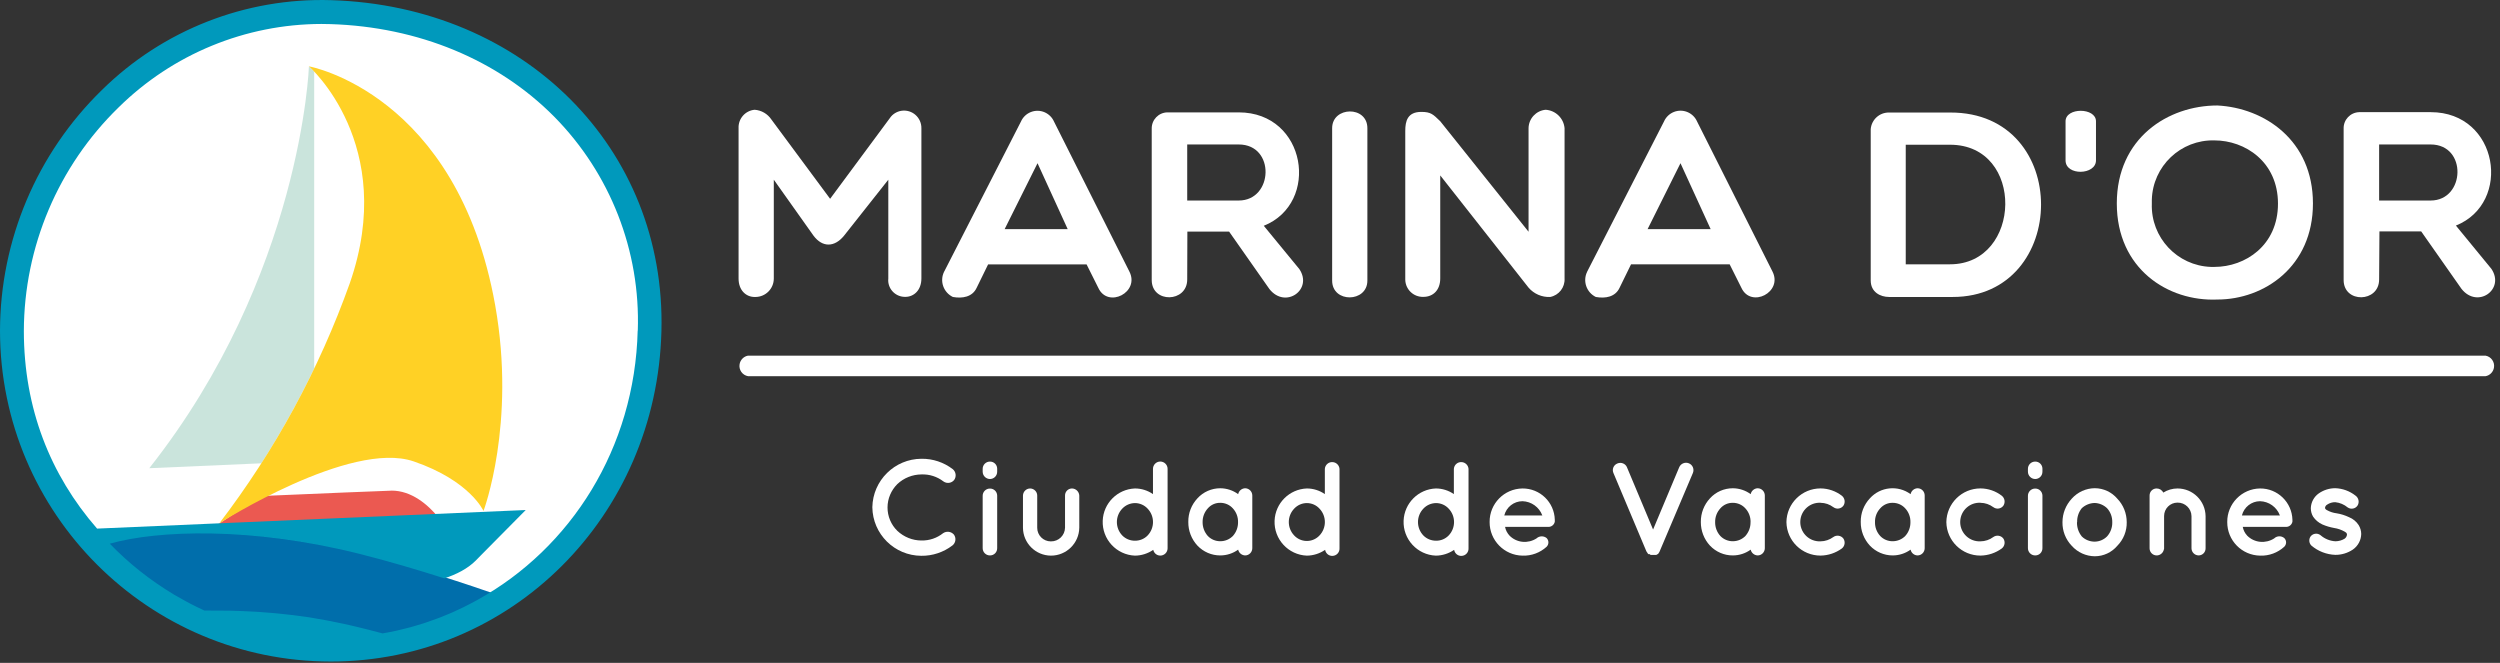 <svg width="479" height="127" viewBox="0 0 479 127" fill="none" xmlns="http://www.w3.org/2000/svg">
<rect x="0" y="0" width="479" height="127" fill="#333333" stroke="none"/>
<circle cx="63.5" cy="63.5" r="60.5" fill="white"/>
<path d="M70.371 106.313C48.116 100.579 28.755 101.323 19 104.157C24.51 110 31.092 114.793 38.425 118.185C41.663 118.153 44.921 118.218 48.18 118.404C48.631 118.426 49.081 118.448 49.531 118.481C49.96 118.514 50.378 118.546 50.796 118.579C51.471 118.634 52.147 118.689 52.822 118.743C53.112 118.765 53.401 118.798 53.691 118.831C54.602 118.918 55.513 119.028 56.424 119.137C56.499 119.137 56.585 119.159 56.66 119.17C57.743 119.301 58.825 119.455 59.908 119.619C60.09 119.652 60.273 119.684 60.455 119.717C61.366 119.87 62.277 120.024 63.167 120.199C63.564 120.275 63.971 120.352 64.368 120.429C65.236 120.604 66.094 120.79 66.962 120.976C67.348 121.063 67.734 121.151 68.131 121.238C69.01 121.446 69.878 121.654 70.757 121.873C71.143 121.971 71.529 122.07 71.915 122.168C72.74 122.376 73.555 122.606 74.391 122.825C74.616 122.891 74.831 122.945 75.056 123C82.978 121.61 90.386 118.689 97 114.542C88.595 111.609 79.633 108.698 70.392 106.313H70.371Z" fill="#006EAB"/>
<path d="M395.76 23.24C395.76 20.54 401.59 20.58 401.59 23.24V30.73C401.59 33.56 395.76 33.73 395.76 30.73V23.24Z" fill="white"/>
<path d="M170.71 22.34L159.05 38.09L147.8 22.9C147.07 21.81 145.89 21.12 144.58 21.03C142.78 21.2 141.43 22.75 141.51 24.56V53.37C141.51 55.62 142.94 56.9 144.58 56.9C144.64 56.9 144.7 56.9 144.75 56.9C146.7 56.89 148.27 55.3 148.26 53.35V34.43L155.88 45.17C157.57 47.42 159.87 47.42 161.71 45.17L170.2 34.43V53.35C170.19 53.48 170.18 53.61 170.18 53.75C170.22 55.52 171.69 56.92 173.47 56.88C175.1 56.88 176.54 55.6 176.54 53.35V24.59C176.56 23.6 176.14 22.65 175.39 22C174 20.8 171.91 20.95 170.71 22.34Z" fill="white"/>
<path d="M201.95 23.3C201.6 22.5 200.96 21.87 200.17 21.52C198.42 20.75 196.38 21.55 195.61 23.3L180.93 51.99C180.93 51.99 180.9 52.05 180.88 52.08C180.01 53.88 180.77 56.03 182.57 56.9C184.41 57.23 186.3 56.9 187.12 55.16L189.32 50.66H208.19L210.44 55.16C212.28 59.15 218.47 55.99 216.37 51.99L201.95 23.3ZM192.49 43.9L198.79 31.27L204.57 43.9H192.49Z" fill="white"/>
<path d="M242.14 43.26C252.99 38.92 250.34 21.53 237.34 21.53H223.74C223.74 21.53 223.69 21.53 223.67 21.53C221.98 21.56 220.64 22.96 220.67 24.65V53.65C220.67 58.15 227.47 58 227.47 53.55L227.5 44.38H235.5L243.22 55.38C246.29 59.27 251.61 55.48 248.95 51.55L242.14 43.26ZM237.34 38.42H227.47V27.68H237.34C244.4 27.68 243.99 38.42 237.34 38.42Z" fill="white"/>
<path d="M255.24 24.56V53.76C255.24 58.1 261.99 58 261.99 53.76V24.56C261.99 20.21 255.24 20.36 255.24 24.56Z" fill="white"/>
<path d="M296.14 21.03C294.31 21.2 292.9 22.72 292.87 24.56V44.4L275.95 23.23C274.57 21.9 274.16 21.44 272.32 21.44C269.66 21.44 269.25 23.23 269.25 25.07V53.35C269.25 53.44 269.25 53.53 269.25 53.63C269.31 55.49 270.87 56.95 272.73 56.88C274.57 56.88 275.95 55.6 275.95 53.35V33.61L292.87 55.11C293.9 56.31 295.43 56.97 297.01 56.9C298.69 56.58 299.87 55.06 299.77 53.35V24.56C299.6 22.65 298.06 21.15 296.14 21.03Z" fill="white"/>
<path d="M325.16 23.28C324.81 22.48 324.17 21.85 323.38 21.5C321.63 20.73 319.59 21.53 318.82 23.28L304.14 51.97C304.14 51.97 304.1 52.04 304.09 52.08C303.22 53.87 303.97 56.03 305.76 56.9C307.6 57.23 309.49 56.9 310.31 55.14L312.51 50.64H331.4L333.65 55.14C335.49 59.13 341.68 55.97 339.58 51.97L325.16 23.28ZM315.68 43.9L321.98 31.27L327.76 43.9H315.68Z" fill="white"/>
<path d="M373.67 21.56H361.96C360.13 21.52 358.59 22.91 358.43 24.73V53.73C358.43 55.98 360.27 56.9 361.96 56.9H374.14C396.53 56.9 397.04 21.49 373.67 21.56ZM373.63 50.64H365.14V27.73H373.63C388.05 27.73 387.43 50.64 373.63 50.64Z" fill="white"/>
<path d="M424.85 20.21C415.39 20.21 405.58 26.45 405.58 38.98C405.58 51.51 415.39 57.8 424.85 57.39C433.8 57.39 443.16 51.1 443.16 38.98C443.16 26.86 433.85 20.67 424.85 20.21ZM424.29 51.14C424.07 51.14 423.84 51.14 423.62 51.14C417.15 50.92 412.07 45.5 412.29 39.02C412.29 38.78 412.28 38.53 412.29 38.29C412.46 31.83 417.83 26.73 424.29 26.9C430.14 26.9 436.46 30.99 436.46 39.02C436.46 47.05 430.17 51.14 424.29 51.14Z" fill="white"/>
<path d="M477.35 51.51L470.55 43.22C481.39 38.88 478.74 21.49 465.74 21.49H452.14C452.14 21.49 452.05 21.49 452 21.49C450.31 21.55 448.99 22.96 449.04 24.65V53.65C449.04 58.15 455.84 58 455.84 53.55L455.9 44.34H463.9L471.62 55.34C474.69 59.23 480.01 55.44 477.35 51.51ZM465.71 38.42H455.84V27.68H465.71C472.77 27.68 472.36 38.42 465.71 38.42Z" fill="white"/>
<path d="M476.22 72.08H143.33C142.24 71.89 141.51 70.85 141.71 69.76C141.86 68.93 142.51 68.28 143.33 68.14H476.22C477.31 68.33 478.04 69.37 477.84 70.46C477.69 71.29 477.04 71.94 476.22 72.08Z" fill="white"/>
<path d="M176.56 90.9C178.07 90.84 179.56 91.32 180.76 92.24C181.41 92.71 182.32 92.59 182.82 91.96C183.28 91.31 183.17 90.41 182.56 89.9C180.84 88.58 178.73 87.87 176.56 87.9C171.42 87.92 167.23 92.05 167.14 97.19C167.21 102.33 171.37 106.46 176.51 106.49C178.68 106.52 180.79 105.81 182.51 104.49C183.13 103.98 183.24 103.08 182.77 102.43C182.25 101.83 181.37 101.71 180.71 102.15C179.53 103.09 178.07 103.59 176.56 103.56C174.84 103.56 173.18 102.89 171.93 101.71C170.72 100.53 170.05 98.92 170.05 97.23C170.05 95.55 170.74 93.94 171.93 92.75C173.18 91.57 174.84 90.91 176.56 90.9Z" fill="white"/>
<path d="M189.67 91.78C189.67 91.78 189.68 91.78 189.69 91.78C190.46 91.77 191.07 91.14 191.06 90.37V89.83C191.06 89.83 191.06 89.8 191.06 89.79C191.05 89.03 190.43 88.43 189.67 88.44C188.9 88.44 188.28 89.06 188.28 89.83V90.37C188.28 91.14 188.9 91.77 189.67 91.78Z" fill="white"/>
<path d="M189.67 93.61C189.67 93.61 189.64 93.61 189.62 93.61C188.86 93.63 188.26 94.27 188.28 95.03V105.03C188.28 105.8 188.9 106.42 189.67 106.42C189.68 106.42 189.7 106.42 189.71 106.42C190.47 106.41 191.07 105.79 191.06 105.03V95.03C191.06 95.03 191.06 94.97 191.06 94.94C191.04 94.19 190.42 93.59 189.67 93.61Z" fill="white"/>
<path d="M205.4 93.59C204.65 93.59 204.05 94.2 204.06 94.95V101.11C204.03 102.58 202.83 103.75 201.36 103.73C201.35 103.73 201.34 103.73 201.33 103.73C199.89 103.73 198.72 102.55 198.73 101.11V94.95C198.73 94.2 198.12 93.6 197.37 93.59C196.62 93.6 196.02 94.2 196 94.95V101.11C196.02 104.06 198.41 106.44 201.36 106.46C204.33 106.46 206.75 104.08 206.79 101.11V94.95C206.75 94.2 206.15 93.61 205.4 93.59Z" fill="white"/>
<path d="M222.31 88.43C221.54 88.43 220.91 89.06 220.91 89.83V94.67C219.9 93.97 218.69 93.59 217.46 93.59C214.1 93.72 211.41 96.41 211.28 99.77C211.14 103.32 213.91 106.32 217.46 106.46C218.71 106.45 219.93 106.06 220.96 105.35C221.1 105.99 221.66 106.45 222.31 106.45C223.08 106.45 223.7 105.83 223.71 105.07V89.83C223.71 89.06 223.08 88.43 222.31 88.43ZM219.88 102.6C219.25 103.25 218.37 103.61 217.46 103.6C216.55 103.61 215.67 103.25 215.03 102.6C213.65 101.16 213.65 98.89 215.03 97.45C215.66 96.78 216.54 96.4 217.46 96.39C218.38 96.39 219.26 96.78 219.88 97.45C221.26 98.89 221.26 101.16 219.88 102.6Z" fill="white"/>
<path d="M238.57 93.55C237.92 93.57 237.36 94.04 237.23 94.68C236.24 93.95 235.04 93.56 233.81 93.55C232.14 93.55 230.55 94.25 229.43 95.48C228.28 96.71 227.65 98.33 227.68 100.01C227.66 101.69 228.29 103.31 229.43 104.54C230.57 105.74 232.15 106.43 233.81 106.42C235.04 106.42 236.24 106.03 237.23 105.31C237.37 105.94 237.92 106.4 238.57 106.42C239.32 106.42 239.93 105.8 239.94 105.05V94.94C239.94 94.18 239.33 93.56 238.57 93.55ZM236.21 102.7C235.58 103.34 234.72 103.7 233.82 103.7C232.92 103.71 232.05 103.35 231.42 102.7C230.77 101.97 230.41 101.03 230.42 100.05C230.4 99.07 230.76 98.12 231.42 97.4C232.02 96.71 232.9 96.32 233.82 96.34C234.73 96.34 235.6 96.72 236.21 97.4C236.88 98.12 237.23 99.07 237.21 100.05C237.22 101.03 236.87 101.98 236.21 102.7Z" fill="white"/>
<path d="M255.36 88.54C254.58 88.47 253.9 89.05 253.84 89.83V94.67C252.83 93.97 251.62 93.59 250.39 93.59C247.03 93.72 244.34 96.41 244.21 99.77C244.07 103.32 246.84 106.32 250.39 106.46C251.64 106.45 252.86 106.06 253.89 105.35C254.01 106.04 254.61 106.54 255.31 106.51C256.08 106.48 256.68 105.84 256.65 105.07V89.83C256.59 89.14 256.05 88.6 255.36 88.54ZM252.81 102.6C252.76 102.66 252.7 102.71 252.65 102.76C251.31 104.01 249.22 103.93 247.97 102.6C246.59 101.16 246.59 98.89 247.97 97.45C248.6 96.78 249.47 96.39 250.39 96.39C251.31 96.39 252.19 96.77 252.81 97.45C254.19 98.89 254.19 101.16 252.81 102.6Z" fill="white"/>
<path d="M280.08 88.54C279.3 88.47 278.62 89.05 278.56 89.83V94.67C277.55 93.97 276.34 93.59 275.11 93.59C271.75 93.72 269.06 96.41 268.93 99.77C268.79 103.32 271.56 106.32 275.11 106.46C276.36 106.45 277.58 106.06 278.61 105.35C278.73 106.04 279.33 106.54 280.03 106.51C280.8 106.48 281.4 105.84 281.37 105.07V89.83C281.31 89.14 280.77 88.6 280.08 88.54ZM277.56 102.6C276.93 103.25 276.05 103.62 275.14 103.6C274.23 103.6 273.36 103.25 272.72 102.6C271.34 101.16 271.34 98.89 272.72 97.45C273.35 96.78 274.22 96.4 275.14 96.39C276.06 96.39 276.94 96.77 277.56 97.45C278.94 98.89 278.94 101.16 277.56 102.6Z" fill="white"/>
<path d="M291.7 93.59C288.19 93.64 285.38 96.51 285.41 100.02C285.39 103.53 288.21 106.41 291.72 106.46C293.42 106.52 295.07 105.91 296.33 104.76C296.79 104.3 296.79 103.55 296.33 103.09C295.76 102.63 294.93 102.66 294.39 103.16C293.6 103.67 292.66 103.9 291.72 103.81C290.79 103.72 289.91 103.31 289.25 102.65C288.8 102.18 288.49 101.59 288.37 100.95H296.56C297.2 101.01 297.78 100.58 297.9 99.95C297.9 99.87 297.9 99.8 297.9 99.72V99.59C297.82 96.23 295.06 93.56 291.7 93.59ZM288.22 98.76C288.62 97.16 290.05 96.04 291.7 96.03C293.41 96.08 294.91 97.16 295.51 98.76H288.22Z" fill="white"/>
<path d="M323.59 88.77C322.86 88.47 322.03 88.82 321.73 89.54L316.73 101.46L311.73 89.54C311.73 89.54 311.73 89.54 311.73 89.53C311.43 88.82 310.61 88.5 309.9 88.8C309.88 88.8 309.87 88.81 309.85 88.82C309.15 89.12 308.83 89.92 309.13 90.62L315.44 105.62C315.49 105.68 315.54 105.75 315.57 105.83C315.61 105.89 315.65 105.94 315.7 105.99V106.06C315.76 106.1 315.82 106.14 315.88 106.19L316.04 106.16C316.12 106.21 316.22 106.32 316.28 106.32C316.35 106.32 316.41 106.32 316.48 106.32H316.53C316.62 106.33 316.7 106.33 316.79 106.32C316.88 106.33 316.96 106.33 317.05 106.32H317.1C317.17 106.32 317.24 106.32 317.31 106.32C317.36 106.32 317.28 106.35 317.36 106.32C317.44 106.29 317.51 106.19 317.56 106.19H317.62L317.77 106.06C317.77 106.06 317.74 106.05 317.77 105.99C317.8 105.93 317.9 105.83 317.9 105.83C317.94 105.76 317.97 105.69 318 105.62L324.36 90.62C324.66 89.89 324.31 89.06 323.59 88.77Z" fill="white"/>
<path d="M336.77 93.55C336.12 93.57 335.56 94.04 335.43 94.68C334.44 93.95 333.24 93.56 332.01 93.55C330.34 93.55 328.75 94.25 327.63 95.48C326.49 96.71 325.86 98.33 325.88 100.01C325.87 101.69 326.49 103.31 327.63 104.54C328.77 105.74 330.35 106.43 332.01 106.42C333.24 106.42 334.44 106.03 335.43 105.31C335.57 105.94 336.12 106.4 336.77 106.42C337.52 106.42 338.13 105.8 338.14 105.05V94.94C338.14 94.18 337.53 93.56 336.77 93.55ZM335.4 100.05C335.42 101.03 335.06 101.97 334.41 102.7C333.78 103.34 332.92 103.7 332.02 103.7C331.12 103.71 330.25 103.35 329.62 102.7C328.96 101.97 328.61 101.03 328.62 100.05C328.6 99.07 328.96 98.12 329.62 97.4C330.22 96.71 331.1 96.32 332.02 96.34C332.93 96.34 333.8 96.72 334.41 97.4C335.08 98.12 335.43 99.07 335.41 100.05H335.4Z" fill="white"/>
<path d="M348.82 96.34C349.7 96.34 350.56 96.64 351.26 97.17C351.26 97.17 351.26 97.17 351.27 97.17C351.87 97.63 352.73 97.51 353.19 96.9C353.61 96.29 353.48 95.46 352.91 94.99C351.74 94.09 350.3 93.59 348.82 93.58C345.24 93.58 342.32 96.46 342.28 100.04C342.34 103.61 345.25 106.46 348.82 106.45C350.29 106.43 351.72 105.95 352.91 105.08C353.48 104.62 353.6 103.79 353.19 103.18C352.73 102.58 351.87 102.46 351.26 102.9C350.55 103.42 349.7 103.71 348.82 103.72C348.69 103.72 348.56 103.72 348.44 103.72C346.4 103.61 344.83 101.87 344.94 99.83C345.05 97.79 346.79 96.22 348.83 96.33L348.82 96.34Z" fill="white"/>
<path d="M367.41 93.55C366.75 93.57 366.2 94.04 366.07 94.68C363.65 92.91 360.28 93.25 358.27 95.48C357.12 96.71 356.49 98.33 356.52 100.01C356.5 101.69 357.13 103.31 358.27 104.54C359.41 105.74 360.99 106.42 362.64 106.42C363.87 106.42 365.07 106.03 366.07 105.31C366.2 105.95 366.76 106.41 367.41 106.42C368.16 106.41 368.76 105.8 368.77 105.05V94.94C368.77 94.94 368.77 94.94 368.77 94.93C368.77 94.17 368.17 93.56 367.41 93.55ZM365.04 102.7C364.41 103.34 363.54 103.7 362.64 103.7C361.74 103.71 360.87 103.35 360.25 102.7C359.59 101.98 359.23 101.03 359.25 100.05C359.22 99.07 359.58 98.12 360.25 97.4C360.85 96.71 361.73 96.32 362.64 96.34C363.56 96.34 364.43 96.72 365.04 97.4C365.71 98.12 366.06 99.07 366.04 100.05C366.05 101.03 365.7 101.98 365.04 102.7Z" fill="white"/>
<path d="M379.46 96.34C380.34 96.34 381.2 96.64 381.91 97.17C381.91 97.17 381.91 97.17 381.92 97.17C382.52 97.63 383.38 97.51 383.84 96.9C384.25 96.28 384.13 95.46 383.55 94.99C382.38 94.08 380.94 93.59 379.46 93.58C375.88 93.58 372.97 96.46 372.92 100.04C372.98 103.61 375.89 106.46 379.46 106.45C380.93 106.43 382.36 105.95 383.55 105.08C384.13 104.62 384.25 103.79 383.84 103.18C383.38 102.58 382.52 102.46 381.91 102.9C381.2 103.43 380.34 103.71 379.46 103.72C379.33 103.72 379.2 103.72 379.08 103.72C377.04 103.61 375.47 101.87 375.58 99.83C375.69 97.79 377.43 96.22 379.47 96.33L379.46 96.34Z" fill="white"/>
<path d="M389.94 91.78C389.94 91.78 389.95 91.78 389.96 91.78C390.73 91.77 391.34 91.14 391.33 90.37V89.83C391.33 89.83 391.33 89.8 391.33 89.79C391.32 89.03 390.7 88.43 389.94 88.44C389.17 88.44 388.55 89.06 388.55 89.83V90.37C388.55 91.14 389.17 91.77 389.94 91.78Z" fill="white"/>
<path d="M389.94 93.61C389.94 93.61 389.91 93.61 389.89 93.61C389.13 93.63 388.53 94.27 388.55 95.03V105.03C388.55 105.8 389.17 106.42 389.94 106.42C389.95 106.42 389.97 106.42 389.98 106.42C390.74 106.41 391.34 105.79 391.33 105.03V95.03C391.33 95.03 391.33 94.97 391.33 94.94C391.31 94.19 390.69 93.59 389.94 93.61Z" fill="white"/>
<path d="M401.37 93.54C399.68 93.55 398.08 94.28 396.95 95.54C395.81 96.77 395.17 98.38 395.17 100.05C395.14 101.74 395.78 103.36 396.95 104.58C398.08 105.84 399.68 106.57 401.37 106.58C403.03 106.58 404.6 105.84 405.67 104.58C406.86 103.38 407.52 101.74 407.48 100.05C407.48 98.37 406.84 96.75 405.67 95.54C404.6 94.28 403.03 93.55 401.37 93.54ZM403.71 102.78C403.08 103.41 402.23 103.77 401.34 103.78C400.42 103.78 399.53 103.43 398.87 102.78C398.25 102.01 397.92 101.04 397.95 100.05H397.98C397.95 99.08 398.26 98.13 398.87 97.37C399.54 96.75 400.42 96.39 401.34 96.37C402.23 96.4 403.07 96.76 403.71 97.37C404.38 98.1 404.73 99.06 404.71 100.05C404.74 101.05 404.38 102.03 403.71 102.78Z" fill="white"/>
<path d="M417.21 93.59C416.24 93.59 415.3 93.87 414.48 94.38C414.25 93.9 413.76 93.59 413.22 93.59C413.22 93.59 413.21 93.59 413.2 93.59C412.45 93.59 411.85 94.2 411.86 94.95V105.05C411.86 105.05 411.86 105.05 411.86 105.06C411.86 105.81 412.47 106.42 413.22 106.42C413.88 106.42 414.45 105.95 414.59 105.31C414.63 105.23 414.65 105.14 414.64 105.05V98.9C414.64 98.9 414.64 98.88 414.64 98.87C414.64 97.45 415.79 96.3 417.21 96.3C418.67 96.28 419.87 97.44 419.89 98.9V105.05C419.9 105.8 420.5 106.4 421.25 106.42C421.25 106.42 421.25 106.42 421.26 106.42C422.01 106.41 422.6 105.8 422.59 105.05V98.9C422.55 95.96 420.15 93.59 417.21 93.59Z" fill="white"/>
<path d="M433.02 93.59C429.52 93.64 426.71 96.52 426.74 100.02C426.72 103.54 429.53 106.41 433.05 106.46C434.75 106.52 436.4 105.91 437.66 104.76C437.66 104.76 437.67 104.75 437.68 104.74C438.13 104.28 438.13 103.54 437.66 103.09C437.09 102.62 436.26 102.65 435.73 103.16C434.94 103.67 433.99 103.9 433.05 103.81C432.12 103.72 431.24 103.31 430.58 102.65C430.13 102.18 429.83 101.59 429.71 100.95H437.89C438.53 101.01 439.11 100.58 439.23 99.95C439.24 99.87 439.24 99.8 439.23 99.72V99.59C439.14 96.23 436.38 93.56 433.02 93.59ZM429.55 98.76C429.95 97.16 431.38 96.04 433.02 96.03C434.73 96.08 436.23 97.16 436.83 98.76H429.55Z" fill="white"/>
<path d="M451.92 100.61C451.48 99.93 450.84 99.4 450.09 99.1C449.33 98.74 448.53 98.48 447.7 98.35C447.04 98.27 446.4 98.06 445.82 97.73C445.7 97.67 445.6 97.59 445.53 97.48C445.49 97.42 445.47 97.34 445.48 97.27C445.51 97.02 445.67 96.8 445.89 96.68C446.35 96.37 446.89 96.21 447.44 96.22C448.31 96.31 449.14 96.66 449.81 97.22C449.81 97.22 449.83 97.23 449.84 97.24C450.46 97.65 451.3 97.48 451.71 96.86C452.1 96.22 451.92 95.38 451.3 94.95C450.19 94.08 448.84 93.59 447.44 93.54C446.31 93.54 445.2 93.89 444.27 94.54C443.35 95.19 442.79 96.24 442.75 97.37C442.75 97.94 442.9 98.5 443.19 98.99C443.63 99.64 444.25 100.16 444.97 100.49C445.69 100.8 446.44 101.02 447.21 101.16C447.94 101.27 448.63 101.51 449.27 101.88C449.48 102.01 449.61 102.11 449.61 102.19C449.66 102.26 449.69 102.35 449.68 102.44C449.65 102.76 449.48 103.04 449.22 103.22C448.69 103.54 448.09 103.7 447.47 103.71C446.43 103.65 445.43 103.25 444.64 102.57C444.62 102.56 444.61 102.54 444.59 102.53C444 102.08 443.16 102.19 442.71 102.78C442.33 103.32 442.39 104.06 442.86 104.53C444.14 105.62 445.76 106.25 447.44 106.31C448.63 106.32 449.8 105.97 450.79 105.31C451.78 104.63 452.39 103.51 452.41 102.31C452.41 101.71 452.23 101.12 451.92 100.61Z" fill="white"/>
<path d="M75.009 94.01C74.431 94.01 59.598 94.623 51 95C45.347 97.819 41.734 100.539 41 101H42L51.913 100.518L51.861 100.549L84 99.135C81.933 96.63 78.833 94 75.009 94V94.01Z" fill="#EB5951"/>
<path d="M60.2 70.6V13.71C59.58 13.05 59.19 12.71 59.19 12.71C59.19 12.71 57.83 52.71 28.6 89.71L50.08 88.77C53.82 82.93 57.2 76.86 60.2 70.61V70.6Z" fill="#CAE4DC"/>
<path d="M63.44 0.03C47.06 -0.47 31.19 5.75 19.52 17.25C7.07 29.37 0.03 46.01 0 63.39C0.04 98.37 28.39 126.71 63.37 126.75C97.98 126.75 125.82 98.9 126.73 63.45C127.64 28.44 100.44 1.17 63.44 0.03ZM122.18 63.33C121.63 85.86 109.39 105.04 91.46 114.95C91.42 114.97 91.38 114.99 91.34 115.02C90.61 115.42 89.87 115.81 89.12 116.18C89.04 116.22 88.95 116.26 88.87 116.31C88.17 116.65 87.46 116.98 86.75 117.3C86.62 117.36 86.49 117.42 86.36 117.47C85.69 117.76 85.01 118.03 84.33 118.3C84.15 118.37 83.98 118.44 83.8 118.5C83.16 118.74 82.51 118.97 81.86 119.19C81.65 119.26 81.43 119.34 81.22 119.41C80.6 119.61 79.97 119.8 79.33 119.98C79.09 120.05 78.85 120.12 78.6 120.19C77.96 120.36 77.32 120.52 76.67 120.67C76.43 120.73 76.2 120.79 75.96 120.84C75.08 121.03 74.19 121.21 73.3 121.36C72.32 121.09 71.35 120.84 70.38 120.6C70.02 120.51 69.66 120.42 69.3 120.33C69.04 120.27 68.78 120.21 68.52 120.14C67.97 120.01 67.41 119.87 66.86 119.75C66.5 119.67 66.14 119.59 65.77 119.51C65.06 119.35 64.34 119.21 63.62 119.07C63.53 119.05 63.44 119.03 63.35 119.01C62.98 118.94 62.61 118.87 62.23 118.8C61.39 118.64 60.55 118.5 59.7 118.36C59.53 118.33 59.36 118.3 59.19 118.27C58.19 118.12 57.18 117.98 56.17 117.86C56.12 117.86 56.08 117.85 56.03 117.84C56 117.84 55.97 117.84 55.95 117.84C55.1 117.74 54.25 117.65 53.4 117.56C53.13 117.53 52.86 117.51 52.58 117.48C51.95 117.42 51.32 117.37 50.69 117.33C50.53 117.32 50.36 117.31 50.2 117.29C49.97 117.27 49.74 117.25 49.5 117.24C49.08 117.21 48.67 117.19 48.25 117.17C46.77 117.09 45.3 117.03 43.82 117C43.68 117 43.53 117 43.39 117C42.1 116.98 40.8 116.97 39.52 116.98C39.4 116.98 39.28 116.98 39.16 116.98C38.2 116.54 37.26 116.08 36.32 115.59C36.1 115.48 35.89 115.36 35.68 115.24C34.96 114.85 34.25 114.46 33.54 114.04C33.44 113.98 33.34 113.93 33.25 113.88H33.27C28.77 111.18 24.65 107.92 21.04 104.17C30.14 101.58 48.2 100.9 68.96 106.14C74.49 107.54 79.9 109.14 85.15 110.81C87.44 110.06 89.6 108.97 91.17 107.39L92.05 106.49L100.73 97.72L18.6 101.28C9.6 90.96 4.58 78.19 4.57 63.43C4.61 47.29 11.15 31.85 22.71 20.59C33.07 10.37 47.03 4.62 61.58 4.59L63.32 4.62C80.16 5.14 95.4 11.46 106.2 22.37C116.94 33.26 122.73 48.08 122.2 63.37L122.18 63.33Z" fill="#0099BC"/>
<path d="M94.88 58.5C87.64 17.83 59.19 12.71 59.19 12.71C59.19 12.71 76.29 27.65 67.02 54.27C61.12 70.8 52.68 86.32 42.02 100.27C42.02 100.27 67.14 84.26 79.25 88.4C90.07 92.1 92.64 97.9 92.64 97.9C92.64 97.9 98.92 81.24 94.88 58.5Z" fill="#FFD125"/>
</svg>
